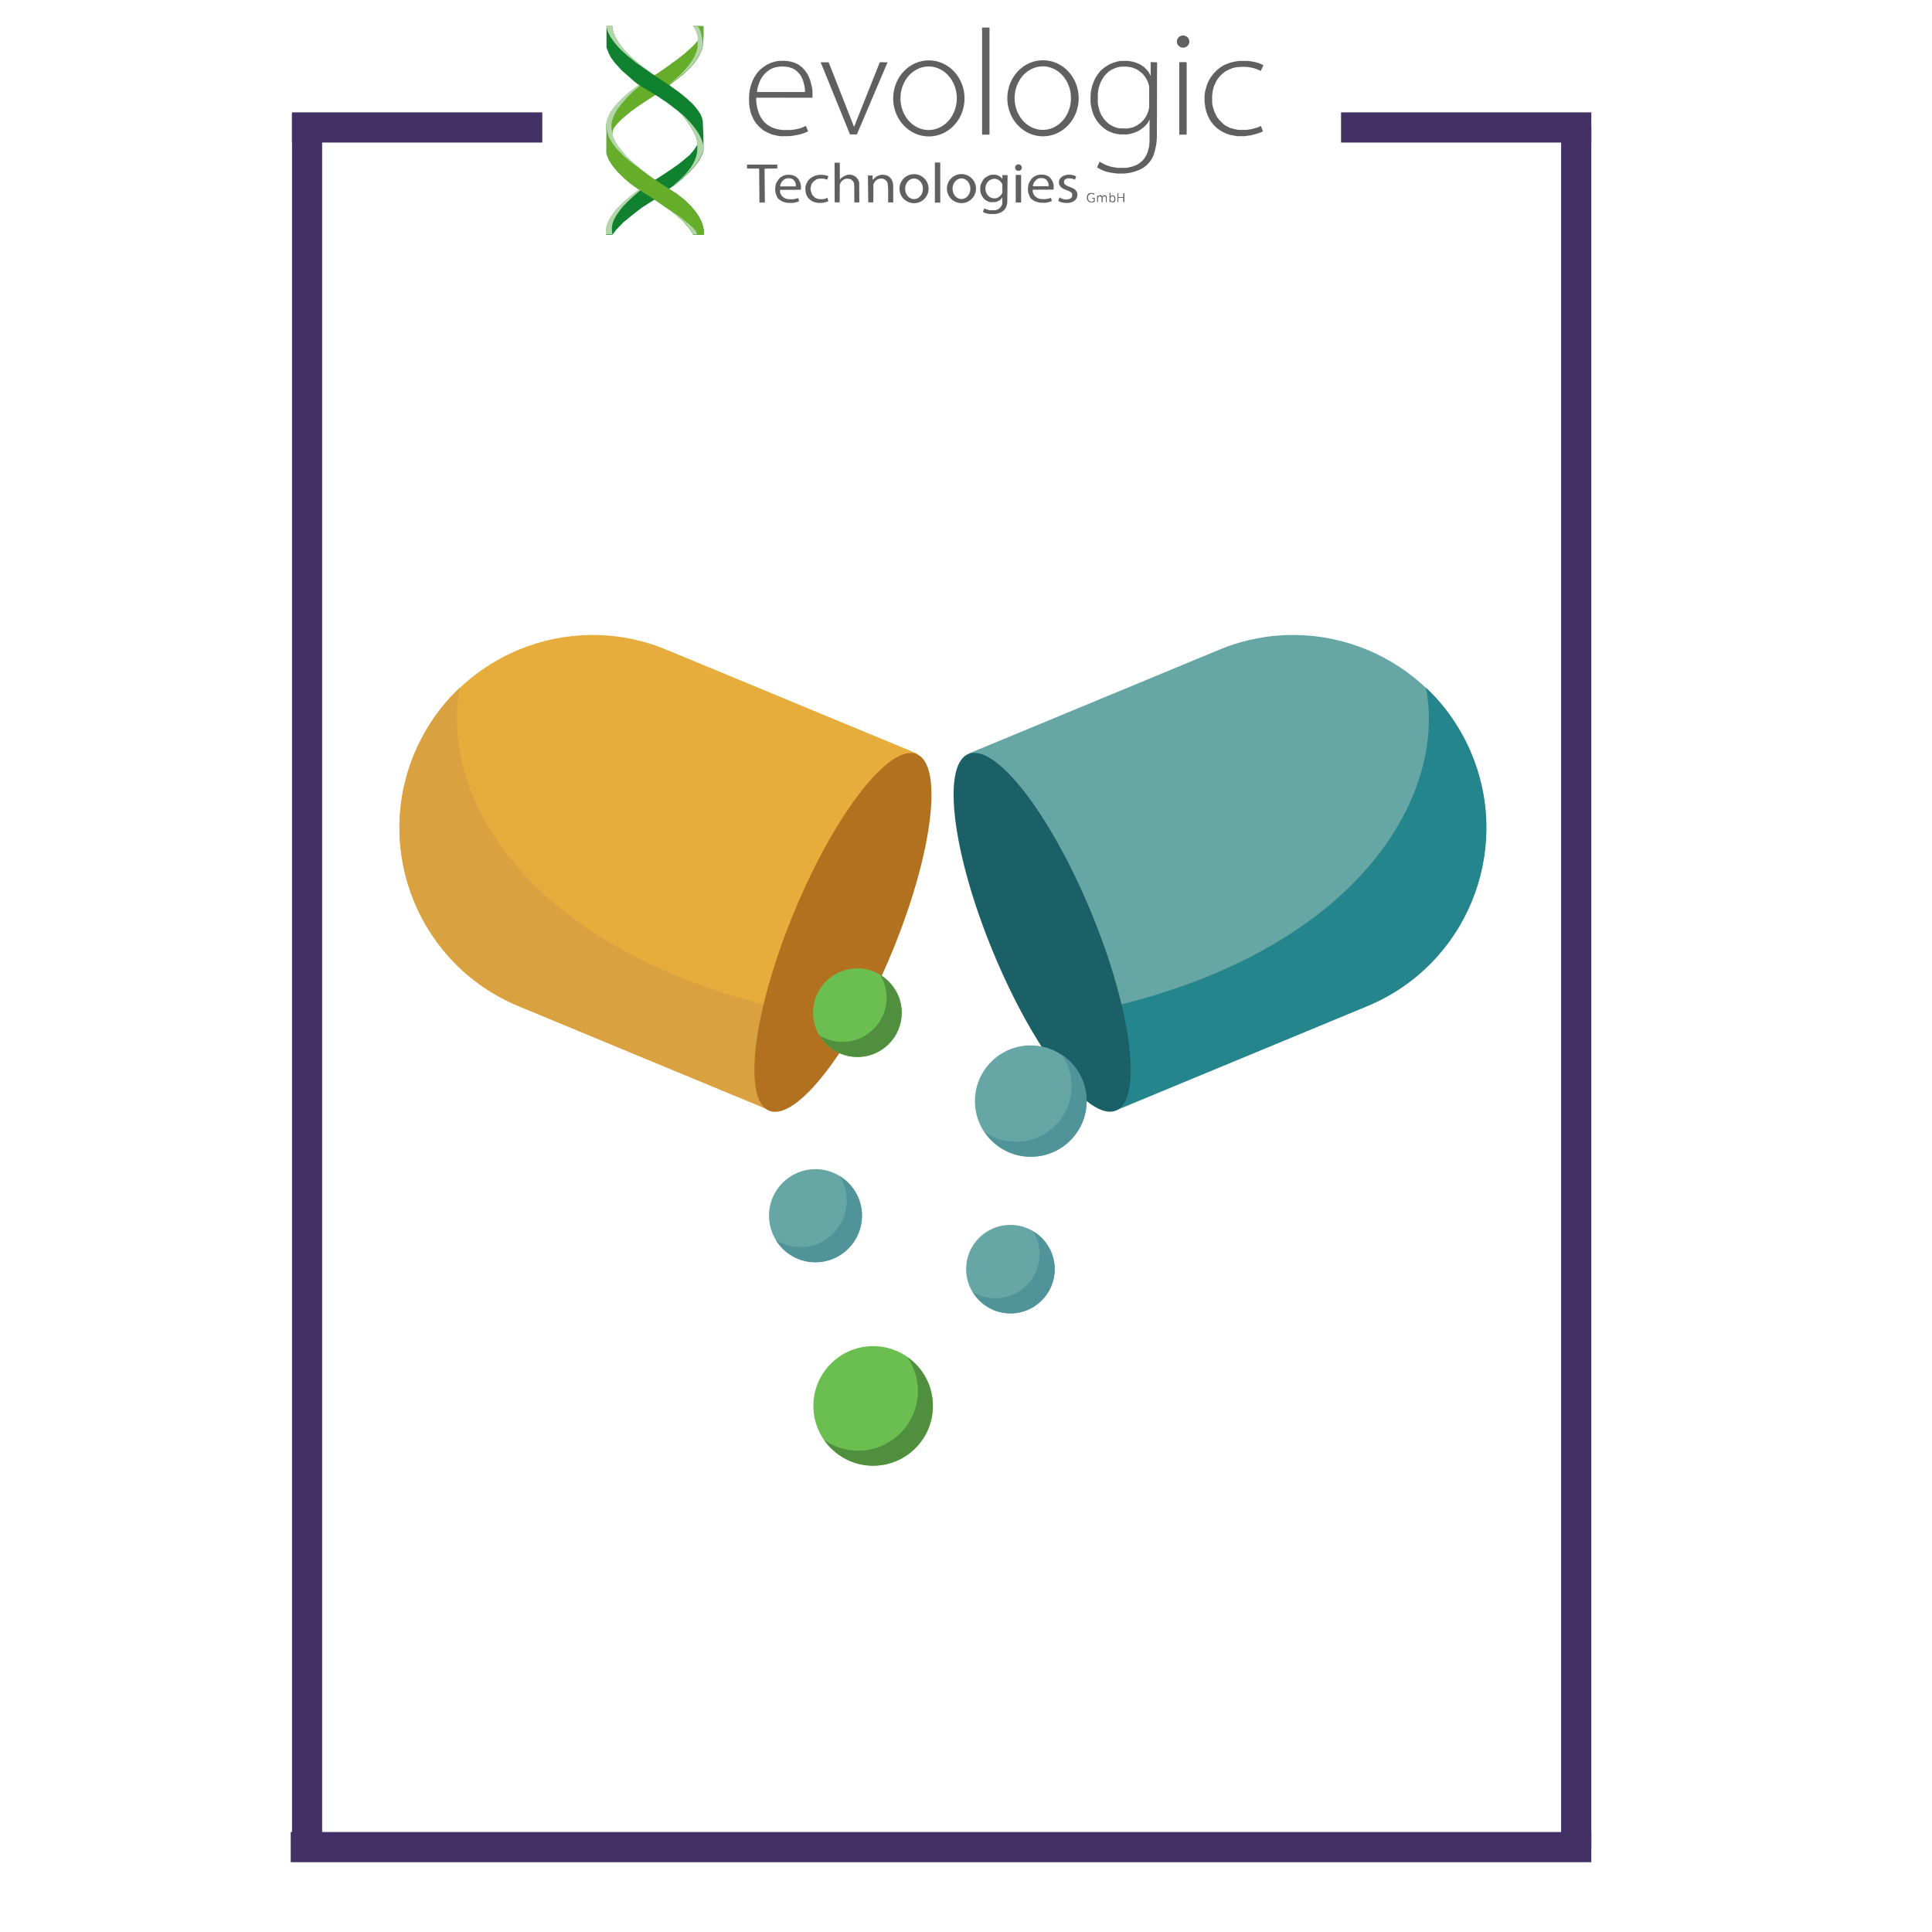 <?xml version="1.0" encoding="UTF-8" standalone="no"?>
<svg
   xmlns:dc="http://purl.org/dc/elements/1.1/"
   xmlns:cc="http://creativecommons.org/ns#"
   xmlns:rdf="http://www.w3.org/1999/02/22-rdf-syntax-ns#"
   xmlns:svg="http://www.w3.org/2000/svg"
   xmlns="http://www.w3.org/2000/svg"
   xmlns:xlink="http://www.w3.org/1999/xlink"
   xmlns:sodipodi="http://sodipodi.sourceforge.net/DTD/sodipodi-0.dtd"
   xmlns:inkscape="http://www.inkscape.org/namespaces/inkscape"
   width="32mm"
   height="32mm"
   viewBox="0 0 32 32"
   version="1.1"
   id="svg11418"
   inkscape:version="1.0.2 (e86c8708, 2021-01-15)"
   sodipodi:docname="formulation.svg">
  <defs
     id="defs11412">
    <clipPath
       id="SVGID_4_">
      <use
         xlink:href="#SVGID_3_"
         style="overflow:visible"
         id="use8928"
         x="0"
         y="0"
         width="100%"
         height="100%" />
    </clipPath>
    <clipPath
       id="clipPath13054">
      <use
         xlink:href="#SVGID_3_"
         style="overflow:visible"
         id="use13052"
         x="0"
         y="0"
         width="100%"
         height="100%" />
    </clipPath>
    <clipPath
       id="clipPath13058">
      <use
         xlink:href="#SVGID_3_"
         style="overflow:visible"
         id="use13056"
         x="0"
         y="0"
         width="100%"
         height="100%" />
    </clipPath>
    <path
       id="SVGID_3_"
       d="m -1690.02,379.55 c -0.01,-2.6 -1.74,-5.21 -5.19,-7.2 -6.88,-3.97 -18,-3.97 -24.84,0 -3.42,1.99 -5.12,4.59 -5.11,7.19 v 49.54 c 0.01,2.6 1.74,5.21 5.18,7.2 6.89,3.97 18.01,3.97 24.85,0 3.42,-1.99 5.12,-4.59 5.11,-7.2 z" />
  </defs>
  <sodipodi:namedview
     id="base"
     pagecolor="#ffffff"
     bordercolor="#666666"
     borderopacity="1.0"
     inkscape:pageopacity="0.0"
     inkscape:pageshadow="2"
     inkscape:zoom="4.0151028"
     inkscape:cx="44.150878"
     inkscape:cy="59.816882"
     inkscape:document-units="mm"
     inkscape:current-layer="layer1"
     inkscape:document-rotation="0"
     showgrid="false"
     inkscape:window-width="1252"
     inkscape:window-height="847"
     inkscape:window-x="0"
     inkscape:window-y="25"
     inkscape:window-maximized="0"
     inkscape:snap-page="true" />
  <g
     inkscape:label="Layer 1"
     inkscape:groupmode="layer"
     id="layer1">
    <path
       style="fill:#433166;fill-opacity:1;stroke:#433166;stroke-width:0.5;stroke-linecap:square;stroke-linejoin:miter;stroke-miterlimit:4;stroke-dasharray:none;stroke-opacity:1"
       d="M 8.732,2.111 H 5.086"
       id="path983" />
    <path
       style="fill:#433166;fill-opacity:1;stroke:#433166;stroke-width:0.5;stroke-linecap:square;stroke-linejoin:miter;stroke-miterlimit:4;stroke-dasharray:none;stroke-opacity:1"
       d="M 26.107,2.111 H 22.462"
       id="path983-0" />
    <path
       style="fill:#433166;fill-opacity:1;stroke:#433166;stroke-width:0.5;stroke-linecap:square;stroke-linejoin:miter;stroke-miterlimit:4;stroke-dasharray:none;stroke-opacity:1"
       d="M 26.107,30.594 H 5.065"
       id="path983-0-5" />
    <path
       style="fill:none;stroke:#433166;stroke-width:0.499;stroke-linecap:square;stroke-linejoin:miter;stroke-miterlimit:4;stroke-dasharray:none;stroke-opacity:1"
       d="M 5.086,1.892 V 30.392 Z"
       id="path1063" />
    <path
       style="fill:none;stroke:#433166;stroke-width:0.5;stroke-linecap:square;stroke-linejoin:miter;stroke-miterlimit:4;stroke-dasharray:none;stroke-opacity:1"
       d="M 26.107,2.111 V 30.611 Z"
       id="path1063-4" />
    <g
       inkscape:label="Layer 1"
       id="layer1-5"
       transform="matrix(0.076,0,0,0.076,9.96,0.373)">
      <path
         style="fill:#606060;fill-opacity:1;stroke:none;stroke-width:0.265px;stroke-linecap:butt;stroke-linejoin:miter;stroke-opacity:1"
         d="m 34.387,31.828 0.079,7.418 1.173,-0.013 -0.066,-7.378 2.773,-0.043 0.003,-0.847 -6.585,-0.003 -0.017,0.863 z"
         id="path3859"
         inkscape:connector-curvature="0"
         sodipodi:nodetypes="ccccccccc" />
      <path
         style="fill:#606060;fill-opacity:1;stroke:none;stroke-width:0.265px;stroke-linecap:butt;stroke-linejoin:miter;stroke-opacity:1"
         d="m 40.628,33.175 c -0.036,-0.002 -0.075,-0.002 -0.119,0.003 -0.088,0.009 -0.238,0.042 -0.28,0.051 -0.042,0.009 2e-4,-0.019 -0.13,0.023 -0.13,0.042 -0.219,0.07 -0.256,0.084 -0.037,0.014 -0.284,0.088 -0.284,0.088 l -0.13,0.093 -0.296,0.159 c 0,0 -0.053,0.062 -0.076,0.075 -0.023,0.013 -0.03,0.01 -0.059,0.04 -0.03,0.03 -0.151,0.148 -0.151,0.148 0,0 -0.118,0.115 -0.128,0.129 -0.01,0.013 -0.145,0.188 -0.145,0.188 l -0.099,0.147 -0.084,0.129 -0.176,0.282 -0.086,0.164 -0.099,0.211 -0.04,0.29 -0.043,0.27 -0.036,0.132 -0.013,0.158 v 0.148 0.145 c 0,0.023 -0.007,0.184 -0.007,0.184 l 0.013,0.208 0.039,0.217 0.023,0.181 0.066,0.184 0.086,0.254 0.142,0.368 0.082,0.184 0.109,0.162 0.142,0.161 0.135,0.096 0.162,0.125 0.161,0.105 0.168,0.109 0.208,0.126 c 0,0 0.237,0.072 0.253,0.079 0.017,0.007 0.373,0.118 0.373,0.118 l 0.438,0.099 0.333,0.01 0.389,0.017 0.409,-0.003 0.356,-0.036 0.214,-0.059 0.326,-0.066 0.227,-0.073 0.237,-0.082 0.125,-0.062 -0.194,-0.682 -0.332,0.092 -0.316,0.092 c 0,0 -0.32,0.05 -0.333,0.05 -0.013,0 -0.349,0.026 -0.349,0.026 l -0.24,0.017 -0.287,-0.023 c 0,0 -0.109,0.003 -0.132,0.003 -0.023,0 -0.191,-0.013 -0.217,-0.017 -0.026,-0.003 -0.072,-0.007 -0.089,-0.01 -0.017,-0.003 -0.191,-0.043 -0.191,-0.043 l -0.26,-0.079 -0.171,-0.089 c 0,0 -0.155,-0.079 -0.168,-0.086 -0.013,-0.007 -0.139,-0.108 -0.155,-0.121 -0.017,-0.013 -0.234,-0.188 -0.234,-0.188 0,0 -0.096,-0.086 -0.105,-0.099 -0.01,-0.013 -0.056,-0.102 -0.079,-0.118 -0.023,-0.017 -0.135,-0.218 -0.135,-0.218 l -0.066,-0.171 -0.055,-0.139 -0.056,-0.135 0.002,-0.074 -0.007,-0.137 v -0.098 c 0,-0.012 0.005,-0.17 0.005,-0.17 l 0.005,-0.061 0.015,0.007 4.532,-0.026 0.004,-0.337 0.014,-0.448 c 0,0 -0.056,-0.298 -0.056,-0.326 0,-0.028 -0.084,-0.396 -0.084,-0.396 l -0.149,-0.312 -0.098,-0.214 -0.168,-0.265 -0.144,-0.168 c 0,0 -0.159,-0.163 -0.177,-0.181 -0.019,-0.019 -0.167,-0.154 -0.191,-0.173 -0.023,-0.019 -0.266,-0.177 -0.303,-0.191 -0.037,-0.014 -0.289,-0.093 -0.368,-0.121 -0.079,-0.028 -0.27,-0.088 -0.303,-0.093 -0.033,-0.005 -0.363,-0.033 -0.405,-0.033 -0.042,0 -0.261,0.005 -0.331,0 -0.035,-0.002 -0.069,-0.006 -0.105,-0.008 z m 0.138,0.76 c 0.012,0 0.235,-2.6e-4 0.263,0.005 0.028,0.005 0.2,0.035 0.214,0.037 0.014,0.002 0.165,0.043 0.186,0.052 0.021,0.009 0.126,0.063 0.149,0.072 0.023,0.009 0.149,0.07 0.172,0.086 0.023,0.016 0.159,0.124 0.159,0.124 l 0.133,0.163 0.124,0.182 0.118,0.198 c 0,0 0.044,0.177 0.051,0.198 0.007,0.021 0.049,0.221 0.049,0.238 0,0.016 0.017,0.256 0.017,0.256 l -0.005,0.172 -0.033,0.002 h -1.919 l -0.95,-0.009 -0.484,0.007 -0.024,-0.002 0.003,-0.111 v -0.06 c 0,0 0.008,-0.086 0.013,-0.102 0.005,-0.016 0.033,-0.079 0.036,-0.092 0.003,-0.013 0.043,-0.11 0.044,-0.117 0.002,-0.007 0.023,-0.093 0.023,-0.093 0,0 0.038,-0.097 0.043,-0.111 0.005,-0.013 0.046,-0.082 0.059,-0.109 0.013,-0.026 0.045,-0.07 0.058,-0.091 0.013,-0.021 0.031,-0.056 0.046,-0.081 0.015,-0.025 0.054,-0.075 0.061,-0.085 0.007,-0.01 0.049,-0.053 0.066,-0.069 l 0.083,-0.083 c 0.01,-0.01 0.094,-0.108 0.105,-0.121 0.012,-0.013 0.05,-0.046 0.057,-0.053 0.007,-0.007 0.087,-0.077 0.087,-0.077 0,0 0.082,-0.053 0.098,-0.062 0.016,-0.009 0.112,-0.07 0.149,-0.095 0.037,-0.026 0.091,-0.047 0.112,-0.056 0.021,-0.009 0.173,-0.058 0.214,-0.067 0.042,-0.009 0.172,-0.042 0.201,-0.042 0.028,0 0.209,-0.002 0.221,-0.002 z"
         id="path3863"
         inkscape:connector-curvature="0"
         sodipodi:nodetypes="cccccccccccccccccccccccsccccccccccccccccccccccccccccccccccsccccccccccccccccsccccccscccccsccccsccccccccccccccscccccccccccccccccccccccccccscc" />
      <path
         style="fill:#606060;fill-opacity:1;stroke:none;stroke-width:0.265px;stroke-linecap:butt;stroke-linejoin:miter;stroke-opacity:1"
         d="m 49.297,38.213 0.167,0.74 -0.289,0.101 c 0,0 -0.273,0.083 -0.285,0.087 -0.012,0.004 -0.201,0.052 -0.201,0.052 l -0.219,0.045 c 0,0 -0.107,0.027 -0.174,0.035 -0.066,0.008 -0.18,0.017 -0.203,0.019 -0.023,0.002 -0.157,0.012 -0.157,0.012 l -0.186,0.003 c 0,0 -0.161,0.006 -0.174,0.006 -0.013,0 -0.213,-0.004 -0.213,-0.004 l -0.229,-0.012 -0.167,-0.031 -0.17,-0.044 -0.224,-0.042 c 0,0 -0.156,-0.044 -0.177,-0.05 -0.021,-0.006 -0.136,-0.041 -0.167,-0.054 -0.031,-0.013 -0.153,-0.073 -0.183,-0.088 -0.029,-0.015 -0.171,-0.101 -0.171,-0.101 l -0.341,-0.225 c 0,0 -0.121,-0.104 -0.133,-0.114 -0.012,-0.01 -0.113,-0.114 -0.118,-0.121 -0.006,-0.007 -0.085,-0.086 -0.085,-0.086 0,0 -0.086,-0.079 -0.093,-0.085 -0.007,-0.006 -0.126,-0.17 -0.126,-0.17 0,0 -0.07,-0.111 -0.076,-0.12 -0.006,-0.009 -0.057,-0.075 -0.067,-0.098 -0.01,-0.023 -0.028,-0.101 -0.034,-0.114 -0.006,-0.013 -0.072,-0.153 -0.072,-0.153 l -0.041,-0.086 -0.057,-0.089 c 0,0 -0.026,-0.115 -0.029,-0.127 -0.003,-0.012 -0.018,-0.091 -0.02,-0.11 -0.003,-0.019 -0.012,-0.085 -0.013,-0.098 -0.002,-0.013 -0.058,-0.212 -0.058,-0.212 l -0.006,-0.093 c 0,0 -0.01,-0.103 -0.012,-0.116 -0.002,-0.012 -0.012,-0.097 -0.012,-0.105 0,-0.008 0.002,-0.161 0.002,-0.161 l -0.008,-0.141 -0.008,-0.13 c 0,0 0.004,-0.147 0.004,-0.157 0,-0.01 0.002,-0.149 0.004,-0.161 0.002,-0.012 0.048,-0.155 0.048,-0.155 0,0 0.012,-0.054 0.017,-0.087 0.004,-0.033 0.035,-0.114 0.035,-0.114 l 0.056,-0.124 0.031,-0.134 c 0,0 0.025,-0.058 0.027,-0.068 0.002,-0.01 0.025,-0.052 0.031,-0.068 0.006,-0.017 0.041,-0.081 0.041,-0.081 l 0.029,-0.081 c 0,0 0.039,-0.062 0.043,-0.07 0.004,-0.008 0.095,-0.174 0.095,-0.174 l 0.091,-0.134 0.048,-0.064 0.072,-0.087 0.07,-0.089 0.066,-0.081 0.079,-0.093 0.11,-0.083 c 0,0 0.037,-0.021 0.066,-0.066 0.029,-0.045 0.151,-0.11 0.151,-0.11 l 0.116,-0.06 0.13,-0.091 0.126,-0.087 0.18,-0.085 0.194,-0.079 0.12,-0.058 c 0,0 0.174,-0.043 0.182,-0.045 0.008,-0.002 0.124,-0.031 0.124,-0.031 l 0.112,-0.033 0.132,-0.031 0.165,-0.035 0.122,-0.01 0.112,-0.006 0.153,-0.002 0.279,-0.004 0.223,-0.008 0.205,0.025 c 0,0 0.145,0.002 0.153,0.004 0.008,0.002 0.155,0.033 0.155,0.033 0,0 0.112,0.015 0.126,0.019 0.015,0.004 0.138,0.043 0.138,0.043 l 0.147,0.037 0.229,0.068 0.18,0.081 -0.26,0.754 -0.201,-0.076 c 0,0 -0.11,-0.033 -0.132,-0.039 -0.023,-0.006 -0.161,-0.048 -0.174,-0.052 -0.012,-0.004 -0.126,-0.039 -0.155,-0.041 -0.029,-0.002 -0.089,-0.01 -0.105,-0.01 -0.017,0 -0.155,-0.004 -0.176,-0.006 -0.021,-0.002 -0.136,-0.01 -0.163,-0.008 -0.027,0.002 -0.254,0.004 -0.275,0.004 -0.021,0 -0.405,0.006 -0.405,0.006 0,0 -0.095,0.017 -0.107,0.023 -0.012,0.006 -0.244,0.068 -0.244,0.068 0,0 -0.105,0.023 -0.124,0.033 -0.019,0.01 -0.056,0.021 -0.079,0.031 -0.023,0.01 -0.101,0.081 -0.11,0.083 -0.008,0.002 -0.267,0.163 -0.267,0.163 0,0 -0.112,0.091 -0.141,0.114 -0.029,0.023 -0.043,0.029 -0.07,0.052 -0.027,0.023 -0.043,0.033 -0.074,0.07 -0.031,0.037 -0.107,0.118 -0.12,0.136 -0.012,0.019 -0.085,0.097 -0.099,0.116 -0.015,0.019 -0.054,0.062 -0.068,0.085 -0.015,0.023 -0.07,0.091 -0.074,0.107 -0.004,0.017 -0.101,0.265 -0.101,0.265 0,0 -0.027,0.118 -0.029,0.136 -0.002,0.019 -0.01,0.107 -0.025,0.141 -0.015,0.033 -0.074,0.201 -0.074,0.201 l -0.037,0.116 -0.002,0.322 c 0,0 0.029,0.232 0.031,0.242 0.002,0.01 0.019,0.172 0.019,0.172 l 0.081,0.176 0.102,0.335 0.07,0.177 0.107,0.172 0.095,0.139 0.234,0.244 0.162,0.167 c 0,0 0.191,0.101 0.197,0.104 0.006,0.003 0.21,0.105 0.216,0.108 0.006,0.003 0.248,0.088 0.248,0.088 l 0.247,0.06 0.275,0.026 h 0.642 l 0.313,-0.057 0.276,-0.102 0.246,-0.083 z"
         id="path3870"
         inkscape:connector-curvature="0" />
      <path
         style="fill:#606060;fill-opacity:1;stroke:none;stroke-width:0.265px;stroke-linecap:butt;stroke-linejoin:miter;stroke-opacity:1"
         d="m 50.826,30.548 0.029,8.647 1.076,0.002 0.045,-3.967 0.114,-0.209 0.114,-0.194 0.155,-0.203 0.086,-0.115 0.089,-0.079 0.073,-0.054 0.101,-0.063 0.08,-0.044 0.127,-0.072 0.118,-0.072 0.118,-0.035 0.174,-0.041 0.24,-0.012 0.205,0.009 0.153,0.013 0.151,0.025 0.183,0.045 0.14,0.072 c 0,0 0.104,0.076 0.108,0.082 0.004,0.006 0.113,0.07 0.117,0.077 0.004,0.007 0.044,0.044 0.05,0.05 0.006,0.006 0.063,0.06 0.073,0.072 0.01,0.012 0.059,0.076 0.066,0.086 0.007,0.01 0.05,0.066 0.063,0.083 0.013,0.018 0.057,0.091 0.063,0.101 0.006,0.01 0.064,0.118 0.064,0.118 l 0.061,0.165 0.032,0.24 c 0,0 0,0.118 0.002,0.129 0.002,0.01 0.016,0.113 0.016,0.123 0,0.01 0.007,0.137 0.007,0.137 l 0.019,3.549 1.087,-0.009 -0.027,-4.299 -0.08,-0.287 c 0,0 -0.091,-0.181 -0.095,-0.191 -0.004,-0.01 -0.066,-0.15 -0.066,-0.15 l -0.05,-0.091 -0.133,-0.197 c 0,0 -0.109,-0.139 -0.113,-0.144 -0.004,-0.005 -0.111,-0.103 -0.117,-0.112 -0.006,-0.008 -0.089,-0.089 -0.095,-0.095 -0.006,-0.006 -0.095,-0.067 -0.104,-0.073 -0.009,-0.006 -0.138,-0.102 -0.138,-0.102 l -0.097,-0.046 -0.147,-0.055 c 0,0 -0.081,-0.034 -0.097,-0.042 -0.017,-0.008 -0.153,-0.061 -0.165,-0.066 -0.012,-0.005 -0.15,-0.052 -0.177,-0.06 -0.027,-0.008 -0.165,-0.034 -0.185,-0.036 -0.02,-0.002 -0.154,-0.005 -0.162,-0.005 -0.008,0 -0.425,0.015 -0.425,0.015 0,0 -0.206,0.057 -0.213,0.06 -0.007,0.003 -0.156,0.045 -0.163,0.049 -0.007,0.003 -0.105,0.04 -0.118,0.045 -0.012,0.005 -0.199,0.077 -0.207,0.081 -0.007,0.003 -0.099,0.055 -0.099,0.055 l -0.102,0.063 c 0,0 -0.074,0.033 -0.088,0.042 -0.013,0.009 -0.045,0.03 -0.065,0.039 -0.02,0.009 -0.057,0.025 -0.069,0.037 -0.012,0.012 -0.052,0.038 -0.067,0.056 -0.015,0.018 -0.143,0.105 -0.151,0.113 -0.008,0.007 -0.097,0.072 -0.105,0.079 -0.008,0.006 -0.138,0.103 -0.138,0.103 l -0.087,0.135 -0.097,0.112 -0.018,-3.692 z"
         id="path3872"
         inkscape:connector-curvature="0"
         sodipodi:nodetypes="ccccccccccccccccccccccccsscccccccscccccccccccsccccccccscccccccccssccccccc" />
      <path
         style="fill:#606060;fill-opacity:1;stroke:none;stroke-width:0.265px;stroke-linecap:butt;stroke-linejoin:miter;stroke-opacity:1"
         d="m 58.171,39.195 1.107,-0.005 0.003,-3.908 0.162,-0.307 0.062,-0.129 0.067,-0.112 0.093,-0.129 0.083,-0.079 0.039,-0.051 0.098,-0.075 0.147,-0.116 0.173,-0.095 0.113,-0.056 0.083,-0.032 0.173,-0.044 0.165,-0.032 0.296,-0.006 0.249,0.005 0.158,0.042 0.172,0.079 c 0,0 0.105,0.053 0.111,0.058 0.005,0.005 0.179,0.106 0.179,0.106 l 0.169,0.159 0.133,0.163 0.133,0.215 0.051,0.202 c 0,0 0.032,0.129 0.032,0.133 0,0.004 0.012,0.118 0.012,0.118 l 0.007,0.302 0.046,0.558 0.022,0.247 -0.002,0.668 -0.002,0.766 10e-4,0.926 0.005,0.438 h 1.109 l -0.019,-3.831 -0.072,-0.382 -0.038,-0.199 -0.037,-0.147 -0.104,-0.21 -0.074,-0.192 -0.166,-0.245 c 0,0 -0.138,-0.154 -0.142,-0.158 -0.003,-0.004 -0.095,-0.09 -0.106,-0.102 -0.011,-0.012 -0.124,-0.097 -0.124,-0.097 l -0.179,-0.132 c 0,0 -0.113,-0.084 -0.12,-0.087 -0.007,-0.003 -0.134,-0.06 -0.144,-0.064 -0.009,-0.004 -0.081,-0.032 -0.123,-0.046 -0.042,-0.015 -0.124,-0.038 -0.143,-0.04 -0.019,-0.002 -0.092,-0.017 -0.092,-0.017 0,0 -0.081,-0.012 -0.085,-0.013 -0.004,-10e-4 -0.204,-0.041 -0.204,-0.041 0,0 -0.235,-0.024 -0.242,-0.024 -0.007,0 -0.155,-0.002 -0.161,-0.003 -0.006,-10e-4 -0.112,0.001 -0.13,0.002 -0.019,10e-4 -0.202,0.029 -0.216,0.032 -0.015,0.003 -0.135,0.026 -0.181,0.038 -0.045,0.012 -0.119,0.04 -0.127,0.041 -0.008,10e-4 -0.322,0.117 -0.322,0.117 0,0 -0.059,0.032 -0.08,0.046 -0.021,0.015 -0.117,0.054 -0.131,0.061 -0.015,0.007 -0.064,0.034 -0.084,0.048 -0.02,0.013 -0.082,0.054 -0.103,0.067 -0.022,0.013 -0.089,0.06 -0.102,0.074 -0.013,0.015 -0.142,0.133 -0.142,0.133 0,0 -0.087,0.083 -0.098,0.097 -0.011,0.015 -0.096,0.089 -0.114,0.112 -0.018,0.023 -0.076,0.069 -0.094,0.091 -0.018,0.022 -0.059,0.054 -0.07,0.065 -0.011,0.011 -0.06,0.056 -0.06,0.056 l -0.06,0.045 -0.022,-0.969 -1.016,0.003 z"
         id="path3874"
         inkscape:connector-curvature="0"
         sodipodi:nodetypes="ccccccccccccccccccccccccccsccccccccccccccccccccccsccccscsccccscscccccccccccc" />
      <path
         style="fill:#606060;fill-opacity:1;stroke:none;stroke-width:0.01;stroke-miterlimit:4;stroke-dasharray:none;stroke-opacity:0.933"
         d="m 68.144,33.047 a 3.169,3.163 0 0 0 -3.165,3.167 3.169,3.163 0 0 0 3.173,3.159 3.169,3.163 0 0 0 3.165,-3.167 3.169,3.163 0 0 0 -3.173,-3.158 z m 0.005,0.95 a 1.935,2.244 0 0 1 1.938,2.241 1.935,2.244 0 0 1 -1.933,2.247 1.935,2.244 0 0 1 -1.937,-2.241 1.935,2.244 0 0 1 1.932,-2.247 z"
         id="path3876"
         inkscape:connector-curvature="0" />
      <path
         style="fill:#606060;fill-opacity:1;stroke:none;stroke-width:0.01;stroke-miterlimit:4;stroke-dasharray:none;stroke-opacity:0.933"
         d="m 78.477,33.029 a 3.169,3.163 0 0 0 -3.165,3.167 3.169,3.163 0 0 0 3.173,3.159 3.169,3.163 0 0 0 3.165,-3.167 3.169,3.163 0 0 0 -3.173,-3.158 z m 0.005,0.95 a 1.935,2.244 0 0 1 1.938,2.241 1.935,2.244 0 0 1 -1.933,2.247 1.935,2.244 0 0 1 -1.937,-2.241 1.935,2.244 0 0 1 1.932,-2.247 z"
         id="path3876-0"
         inkscape:connector-curvature="0" />
      <path
         style="fill:#606060;fill-opacity:1;stroke:none;stroke-width:0.265px;stroke-linecap:butt;stroke-linejoin:miter;stroke-opacity:1"
         d="m 95.711,33.141 c -0.036,-0.002 -0.075,-0.002 -0.119,0.003 -0.088,0.009 -0.238,0.042 -0.28,0.051 -0.042,0.009 2.1e-4,-0.019 -0.13,0.023 -0.13,0.042 -0.219,0.07 -0.256,0.084 -0.037,0.014 -0.284,0.088 -0.284,0.088 l -0.13,0.093 -0.296,0.159 c 0,0 -0.053,0.062 -0.076,0.075 -0.023,0.013 -0.03,0.01 -0.059,0.04 -0.03,0.03 -0.151,0.148 -0.151,0.148 0,0 -0.118,0.116 -0.128,0.129 -0.01,0.013 -0.145,0.188 -0.145,0.188 l -0.099,0.147 -0.084,0.129 -0.176,0.282 -0.086,0.164 -0.099,0.211 -0.04,0.29 -0.043,0.27 -0.036,0.132 -0.013,0.158 v 0.148 0.145 c 0,0.023 -0.007,0.184 -0.007,0.184 l 0.013,0.208 0.039,0.217 0.023,0.181 0.066,0.184 0.086,0.254 0.142,0.368 0.082,0.184 0.109,0.162 0.142,0.161 0.135,0.096 0.162,0.125 0.161,0.105 0.168,0.109 0.208,0.126 c 0,0 0.237,0.072 0.253,0.079 0.017,0.007 0.373,0.118 0.373,0.118 l 0.438,0.099 0.333,0.01 0.389,0.017 0.409,-0.003 0.356,-0.036 0.214,-0.059 0.326,-0.066 0.227,-0.073 0.237,-0.082 0.125,-0.062 -0.194,-0.682 -0.332,0.092 -0.316,0.092 c 0,0 -0.32,0.05 -0.333,0.05 -0.013,0 -0.349,0.026 -0.349,0.026 l -0.24,0.017 -0.287,-0.023 c 0,0 -0.109,0.003 -0.132,0.003 -0.023,0 -0.191,-0.013 -0.217,-0.017 -0.026,-0.003 -0.072,-0.007 -0.089,-0.01 -0.017,-0.003 -0.191,-0.043 -0.191,-0.043 l -0.26,-0.079 -0.171,-0.089 c 0,0 -0.155,-0.079 -0.168,-0.086 -0.013,-0.007 -0.139,-0.108 -0.155,-0.121 -0.017,-0.013 -0.234,-0.188 -0.234,-0.188 0,0 -0.096,-0.086 -0.105,-0.099 -0.01,-0.013 -0.056,-0.102 -0.079,-0.118 -0.023,-0.017 -0.135,-0.218 -0.135,-0.218 l -0.066,-0.171 -0.055,-0.139 -0.056,-0.135 0.002,-0.074 -0.007,-0.137 v -0.098 c 0,-0.012 0.005,-0.17 0.005,-0.17 l 0.005,-0.061 0.015,0.007 4.532,-0.026 0.004,-0.337 0.014,-0.448 c 0,0 -0.056,-0.298 -0.056,-0.326 0,-0.028 -0.084,-0.396 -0.084,-0.396 l -0.149,-0.312 -0.098,-0.214 -0.168,-0.265 -0.144,-0.168 c 0,0 -0.159,-0.163 -0.177,-0.181 -0.019,-0.019 -0.167,-0.154 -0.191,-0.173 -0.023,-0.019 -0.266,-0.177 -0.303,-0.191 -0.037,-0.014 -0.289,-0.093 -0.368,-0.121 -0.079,-0.028 -0.27,-0.088 -0.303,-0.093 -0.033,-0.005 -0.363,-0.033 -0.405,-0.033 -0.042,0 -0.261,0.005 -0.331,0 -0.035,-0.002 -0.069,-0.006 -0.105,-0.008 z m 0.138,0.76 c 0.012,0 0.235,-2.7e-4 0.263,0.005 0.028,0.005 0.2,0.035 0.214,0.037 0.014,0.002 0.165,0.043 0.186,0.052 0.021,0.009 0.126,0.063 0.149,0.072 0.023,0.009 0.149,0.07 0.172,0.086 0.023,0.016 0.159,0.123 0.159,0.123 l 0.133,0.163 0.123,0.182 0.118,0.198 c 0,0 0.044,0.177 0.051,0.198 0.007,0.021 0.049,0.221 0.049,0.238 0,0.016 0.017,0.256 0.017,0.256 l -0.005,0.172 -0.033,0.002 h -1.919 l -0.95,-0.009 -0.484,0.007 -0.024,-0.002 0.003,-0.111 v -0.06 c 0,0 0.008,-0.086 0.013,-0.102 0.005,-0.016 0.033,-0.079 0.036,-0.092 0.003,-0.013 0.042,-0.11 0.044,-0.117 0.002,-0.007 0.023,-0.093 0.023,-0.093 0,0 0.038,-0.097 0.043,-0.111 0.005,-0.013 0.046,-0.082 0.059,-0.109 0.013,-0.026 0.045,-0.07 0.058,-0.091 0.013,-0.021 0.031,-0.056 0.046,-0.081 0.015,-0.025 0.054,-0.075 0.061,-0.085 0.007,-0.01 0.049,-0.053 0.066,-0.069 l 0.083,-0.083 c 0.01,-0.01 0.094,-0.108 0.105,-0.121 0.012,-0.013 0.05,-0.046 0.057,-0.053 0.007,-0.007 0.087,-0.077 0.087,-0.077 0,0 0.082,-0.053 0.098,-0.062 0.016,-0.009 0.112,-0.07 0.149,-0.095 0.037,-0.026 0.091,-0.047 0.112,-0.056 0.021,-0.009 0.173,-0.058 0.214,-0.067 0.042,-0.009 0.172,-0.042 0.201,-0.042 0.028,0 0.209,-0.002 0.221,-0.002 z"
         id="path3863-7"
         inkscape:connector-curvature="0"
         sodipodi:nodetypes="cccccccccccccccccccccccsccccccccccccccccccccccccccccccccccsccccccccccccccccsccccccscccccsccccsccccccccccccccscccccccccccccccccccccccccccscc" />
      <rect
         style="fill:#606060;fill-opacity:1;stroke:none;stroke-width:0.01;stroke-miterlimit:4;stroke-dasharray:none;stroke-opacity:0.933"
         id="rect3941"
         width="1.174"
         height="6.019"
         x="90.311"
         y="33.207"
         rx="0.041"
         ry="0.026" />
      <path
         style="fill:#606060;fill-opacity:1;stroke:none;stroke-width:0.01;stroke-miterlimit:4;stroke-dasharray:none;stroke-opacity:0.933"
         id="path3943"
         sodipodi:type="arc"
         sodipodi:cx="90.908569"
         sodipodi:cy="31.619118"
         sodipodi:rx="0.73090857"
         sodipodi:ry="0.71313477"
         sodipodi:start="6.2818589"
         sodipodi:end="6.2818414"
         sodipodi:open="true"
         sodipodi:arc-type="arc"
         d="m 91.639,31.618 a 0.731,0.713 0 0 1 -0.73,0.714 0.731,0.713 0 0 1 -0.732,-0.712 0.731,0.713 0 0 1 0.73,-0.714 0.731,0.713 0 0 1 0.732,0.712" />
      <rect
         style="fill:#606060;fill-opacity:1;stroke:none;stroke-width:0.01;stroke-miterlimit:4;stroke-dasharray:none;stroke-opacity:0.933"
         id="rect3941-8"
         width="1.174"
         height="8.748"
         x="72.691"
         y="30.508"
         rx="0.041"
         ry="0.026" />
      <rect
         style="fill:#606060;fill-opacity:1;stroke:none;stroke-width:0.01;stroke-miterlimit:4;stroke-dasharray:none;stroke-opacity:0.933"
         id="rect3941-8-1"
         width="1.618"
         height="23.352"
         x="82.976"
         y="1.094"
         rx="0.041"
         ry="0.026" />
      <rect
         style="fill:#606060;fill-opacity:1;stroke:none;stroke-width:0.01;stroke-miterlimit:4;stroke-dasharray:none;stroke-opacity:0.933"
         id="rect3941-8-1-4"
         width="1.618"
         height="15.808"
         x="125.95"
         y="8.636"
         rx="0.041"
         ry="0.026" />
      <path
         style="fill:#606060;fill-opacity:1;stroke:none;stroke-width:0.01;stroke-miterlimit:4;stroke-dasharray:none;stroke-opacity:0.933"
         id="path3943-2"
         sodipodi:type="arc"
         sodipodi:cx="126.79274"
         sodipodi:cy="4.1520815"
         sodipodi:rx="1.358007"
         sodipodi:ry="1.3249837"
         sodipodi:start="6.2818589"
         sodipodi:end="6.2818414"
         sodipodi:open="true"
         sodipodi:arc-type="arc"
         d="m 128.151,4.15 a 1.358,1.325 0 0 1 -1.356,1.327 1.358,1.325 0 0 1 -1.36,-1.323 1.358,1.325 0 0 1 1.356,-1.327 1.358,1.325 0 0 1 1.36,1.323" />
      <path
         style="fill:#606060;fill-opacity:1;stroke:none;stroke-width:0.265px;stroke-linecap:butt;stroke-linejoin:miter;stroke-opacity:1"
         d="m 85.129,33.163 -0.308,0.06 -0.304,0.095 -0.434,0.225 -0.283,0.174 -0.256,0.194 -0.265,0.277 -0.304,0.511 -0.186,0.399 -0.128,0.316 -0.081,0.438 -0.002,0.81 0.066,0.356 0.122,0.378 0.182,0.384 0.254,0.399 0.287,0.308 0.467,0.364 0.451,0.192 0.403,0.107 0.387,-0.004 0.633,-0.006 0.399,-0.107 0.411,-0.201 0.234,-0.143 0.238,-0.223 0.269,-0.356 -0.002,1.375 -0.033,0.147 -0.068,0.167 -0.149,0.273 -0.194,0.265 -0.304,0.263 c 0,0 -0.213,0.114 -0.221,0.12 -0.008,0.006 -0.382,0.153 -0.382,0.153 l -0.275,0.041 -1.044,0.006 -0.223,-0.043 -0.232,-0.058 c 0,0 -0.186,-0.066 -0.205,-0.07 -0.019,-0.004 -0.153,-0.048 -0.163,-0.052 -0.01,-0.004 -0.232,-0.105 -0.232,-0.105 l -0.198,-0.095 -0.298,0.777 0.285,0.145 c 0,0 0.36,0.147 0.378,0.153 0.019,0.006 0.387,0.085 0.387,0.085 l 0.405,0.072 0.531,0.002 0.932,-0.021 0.368,-0.095 0.366,-0.114 0.36,-0.163 0.356,-0.246 0.279,-0.246 0.229,-0.296 0.194,-0.339 0.107,-0.368 0.07,-0.244 0.054,-0.275 0.015,-0.153 0.064,-5.846 -0.004,-0.07 c -0.144,-0.007 -0.12,-10e-4 -0.148,-0.003 h -0.948 c -0.022,0 -0.04,0.012 -0.04,0.026 v 0.838 l -0.13,-0.187 -0.198,-0.203 -0.198,-0.178 -0.19,-0.097 -0.273,-0.136 -0.273,-0.083 -0.329,-0.07 z m 0.513,0.889 c 0.752,7.9e-4 1.435,0.478 1.756,1.225 v 1.83 c -0.321,0.744 -1.002,1.219 -1.751,1.221 -1.074,0.002 -1.946,-0.954 -1.947,-2.135 -10e-4,-1.181 0.868,-2.139 1.942,-2.14 z"
         id="path4005"
         inkscape:connector-curvature="0"
         sodipodi:nodetypes="ccccccccccccccccccccccccccccccccccccccccccccccccccccccccccccccccssccccccccccccccc" />
      <path
         style="fill:#606060;fill-opacity:1;stroke:none;stroke-width:0.265px;stroke-linecap:butt;stroke-linejoin:miter;stroke-opacity:1"
         d="m 99.848,38.093 -0.269,0.804 0.482,0.225 0.433,0.102 0.418,0.079 0.406,0.012 h 0.503 l 0.362,-0.061 0.324,-0.099 0.339,-0.158 0.219,-0.137 0.21,-0.152 0.193,-0.234 0.164,-0.301 0.105,-0.398 0.012,-0.421 -0.041,-0.205 -0.123,-0.291 c 0,0 -0.17,-0.248 -0.176,-0.256 -0.006,-0.008 -0.143,-0.172 -0.167,-0.188 -0.025,-0.017 -0.232,-0.161 -0.232,-0.161 l -0.279,-0.153 -0.69,-0.289 -0.575,-0.229 c 0,0 -0.205,-0.147 -0.219,-0.155 -0.015,-0.008 -0.217,-0.153 -0.238,-0.172 -0.021,-0.019 -0.066,-0.083 -0.083,-0.103 -0.017,-0.021 -0.068,-0.107 -0.07,-0.126 -0.002,-0.019 0.006,-0.097 0.002,-0.116 -0.004,-0.019 -0.017,-0.124 -0.017,-0.124 l 0.01,-0.161 0.027,-0.167 0.076,-0.138 c 0,0 0.105,-0.095 0.112,-0.103 0.006,-0.008 0.198,-0.116 0.198,-0.116 l 0.176,-0.089 0.169,-0.039 0.275,-0.025 0.304,0.008 0.316,0.056 0.3,0.068 0.242,0.101 0.174,0.081 0.26,-0.711 -0.232,-0.128 -0.246,-0.081 -0.314,-0.081 -0.366,-0.079 -0.763,-0.019 -0.273,0.072 -0.265,0.074 -0.209,0.062 -0.252,0.124 -0.267,0.194 -0.163,0.161 -0.151,0.178 -0.11,0.139 -0.097,0.215 -0.031,0.136 -0.006,0.112 0.015,0.55 0.105,0.269 0.143,0.194 0.227,0.265 0.25,0.192 0.263,0.157 0.415,0.19 0.395,0.134 0.411,0.174 0.256,0.149 0.176,0.103 0.105,0.128 0.083,0.147 0.037,0.079 -0.002,0.484 -0.07,0.172 -0.089,0.153 -0.143,0.145 -0.26,0.132 -0.327,0.074 c 0,0 -0.207,0.048 -0.217,0.048 -0.01,0 -0.329,0 -0.329,0 l -0.176,-0.017 -0.366,-0.07 -0.329,-0.126 -0.215,-0.097 z"
         id="path4078"
         inkscape:connector-curvature="0" />
      <path
         style="fill:#606060;fill-opacity:1;stroke:none;stroke-width:0.265px;stroke-linecap:butt;stroke-linejoin:miter;stroke-opacity:1"
         d="m 106.92,38.201 0.008,0.153 0.393,-0.004 0.006,0.537 -0.221,0.12 -0.198,0.021 -0.186,0.004 -0.165,-0.037 c 0,0 -0.12,-0.062 -0.145,-0.087 -0.025,-0.025 -0.145,-0.12 -0.145,-0.12 l -0.091,-0.124 -0.079,-0.186 -0.037,-0.24 v -0.194 l 0.037,-0.198 0.107,-0.211 0.157,-0.149 0.136,-0.079 0.198,-0.058 0.178,-0.017 0.095,0.012 0.149,0.033 0.116,0.066 0.12,0.07 0.099,0.054 0.004,-0.289 -0.227,-0.083 -0.322,-0.045 -0.364,0.012 -0.19,0.054 -0.219,0.107 -0.174,0.219 -0.091,0.211 -0.054,0.269 -0.017,0.289 0.091,0.314 0.107,0.17 0.131,0.178 0.137,0.106 0.179,0.085 0.184,0.036 c 0,0 0.184,0.01 0.2,0.01 0.017,0 0.402,-0.021 0.402,-0.021 l 0.19,-0.1 0.115,-0.074 -0.004,-0.827 z"
         id="path4080"
         inkscape:connector-curvature="0"
         sodipodi:nodetypes="ccccccccsccccccccccccccccccccccccccccccccsccccc" />
      <path
         style="fill:#606060;fill-opacity:1;stroke:none;stroke-width:0.265px;stroke-linecap:butt;stroke-linejoin:miter;stroke-opacity:1"
         d="m 108.044,37.717 0.004,1.43 0.186,-0.004 0.021,-1 0.054,-0.091 0.087,-0.079 0.103,-0.062 0.103,-0.041 h 0.099 l 0.07,0.021 0.091,0.045 0.07,0.058 0.079,0.083 0.012,1.083 0.24,-0.012 -0.012,-1.054 0.095,-0.091 0.074,-0.066 0.145,-0.045 0.124,-0.008 0.124,0.012 0.045,0.037 c 0,0 0.029,0.025 0.045,0.045 0.017,0.021 0.041,0.079 0.041,0.079 l 0.025,1.112 0.17,-0.012 0.008,-1.153 -0.045,-0.112 -0.054,-0.116 -0.116,-0.103 -0.091,-0.037 -0.141,-0.004 c 0,0 -0.141,0 -0.157,0.004 -0.017,0.004 -0.107,0.025 -0.136,0.054 -0.029,0.029 -0.112,0.099 -0.112,0.099 l -0.083,0.136 -0.116,-0.12 -0.095,-0.103 -0.149,-0.062 c 0,0 -0.128,-0.029 -0.149,-0.029 -0.021,0 -0.079,0.008 -0.099,0.017 -0.021,0.008 -0.157,0.079 -0.157,0.079 0,0 -0.058,0.062 -0.079,0.083 -0.021,0.021 -0.033,0.033 -0.062,0.054 -0.029,0.021 -0.058,0.05 -0.058,0.05 l -0.004,-0.174 z"
         id="path4082"
         inkscape:connector-curvature="0" />
      <path
         style="fill:#606060;fill-opacity:1;stroke:none;stroke-width:0.265px;stroke-linecap:butt;stroke-linejoin:miter;stroke-opacity:1"
         d="m 110.75,37.115 0.017,2.03 0.17,-0.004 0.002,-0.219 0.101,0.128 0.141,0.072 0.163,0.068 0.234,0.006 0.192,-0.089 0.147,-0.153 0.054,-0.087 0.058,-0.209 -0.002,-0.453 -0.056,-0.198 -0.139,-0.165 -0.118,-0.097 -0.079,-0.062 -0.165,-0.023 h -0.19 l -0.116,0.058 -0.068,0.076 -0.091,0.087 -0.048,0.054 0.006,-0.819 z m 0.64,0.746 a 0.438,0.577 0 0 1 0.439,0.576 0.438,0.577 0 0 1 -0.438,0.577 0.438,0.577 0 0 1 -0.439,-0.576 0.438,0.577 0 0 1 0.438,-0.578 z"
         id="path4084"
         inkscape:connector-curvature="0" />
      <path
         style="fill:#606060;fill-opacity:1;stroke:none;stroke-width:0.265px;stroke-linecap:butt;stroke-linejoin:miter;stroke-opacity:1"
         d="m 112.485,39.133 0.178,0.003 0.009,-0.921 1.055,-0.006 0.021,0.924 0.246,0.003 -0.006,-1.929 -0.248,0.003 0.012,0.839 h -1.079 l 0.003,-0.839 -0.187,0.003 z"
         id="path4089"
         inkscape:connector-curvature="0" />
      <path
         style="fill:#606060;fill-opacity:1;stroke:none;stroke-width:0.265px;stroke-linecap:butt;stroke-linejoin:miter;stroke-opacity:1"
         d="m 54.189,24.376 1.505,0.008 6.685,-15.718 -1.691,-0.012 -5.61,14.094 -5.532,-14.08 -1.743,0.004 z"
         id="path4091"
         inkscape:connector-curvature="0" />
      <path
         style="fill:#606060;fill-opacity:1;stroke:none;stroke-width:0.265px;stroke-linecap:butt;stroke-linejoin:miter;stroke-opacity:1"
         d="m 39.655,8.337 -0.868,0.033 -0.538,0.053 -0.655,0.161 -0.603,0.196 -0.687,0.298 -0.517,0.298 -0.591,0.412 -0.596,0.491 -0.433,0.45 -0.456,0.614 -0.372,0.605 -0.278,0.523 -0.205,0.476 -0.178,0.5 -0.184,0.646 -0.129,0.547 -0.108,0.675 -0.07,0.991 0.003,0.953 0.047,0.757 0.122,0.749 0.184,0.815 0.196,0.57 0.228,0.515 0.222,0.465 0.281,0.456 0.325,0.459 0.444,0.505 0.298,0.292 0.324,0.269 0.383,0.325 0.433,0.263 0.623,0.322 0.488,0.222 0.471,0.17 0.377,0.096 0.298,0.056 0.494,0.122 0.667,0.091 1.812,-0.009 0.646,-0.064 0.535,-0.091 0.181,-0.029 0.736,-0.149 0.547,-0.131 0.757,-0.245 0.754,-0.348 -0.474,-1.175 -1,0.427 -0.672,0.184 -0.895,0.19 -0.871,0.09 -1.713,-0.015 -0.629,-0.085 -0.728,-0.152 -0.877,-0.304 -0.526,-0.292 -0.532,-0.328 -0.582,-0.517 -0.468,-0.547 -0.479,-0.787 -0.222,-0.465 -0.281,-0.857 -0.132,-0.461 -0.12,-0.675 -0.046,-0.351 -0.061,-0.433 0.003,-0.783 12.263,0.02 0.003,-1.476 -0.117,-0.822 -0.363,-1.441 -0.368,-0.967 -0.316,-0.573 -0.535,-0.728 -0.549,-0.594 -0.816,-0.625 -0.92,-0.433 -0.64,-0.187 -0.834,-0.161 z m -0.117,1.235 0.372,0.031 0.475,0.056 0.455,0.062 0.356,0.122 0.548,0.192 0.426,0.246 0.492,0.374 0.347,0.36 0.36,0.42 0.277,0.498 0.277,0.608 0.186,0.622 0.136,0.608 0.107,0.593 0.041,0.781 -10.442,5.3e-4 0.01,-0.419 0.128,-0.614 0.122,-0.411 0.198,-0.56 0.211,-0.502 0.211,-0.399 0.296,-0.469 0.234,-0.312 0.308,-0.353 0.3,-0.271 0.325,-0.273 0.329,-0.234 0.304,-0.163 0.325,-0.169 0.341,-0.124 0.405,-0.124 0.455,-0.078 0.459,-0.05 0.287,-0.04 z"
         id="path4093"
         inkscape:connector-curvature="0" />
      <path
         style="fill:#606060;fill-opacity:1;stroke:none;stroke-width:0.01;stroke-miterlimit:4;stroke-dasharray:none;stroke-opacity:0.933"
         d="m 71.369,8.253 a 7.772,8.285 0 0 0 -7.762,8.296 7.772,8.285 0 0 0 7.782,8.274 7.772,8.285 0 0 0 7.762,-8.296 7.772,8.285 0 0 0 -7.782,-8.274 z m -0.045,1.33 a 6.137,6.922 0 0 1 6.145,6.913 6.137,6.922 0 0 1 -6.129,6.931 6.137,6.922 0 0 1 -6.145,-6.913 6.137,6.922 0 0 1 6.129,-6.931 z"
         id="path4107"
         inkscape:connector-curvature="0" />
      <path
         style="fill:#606060;fill-opacity:1;stroke:none;stroke-width:0.01;stroke-miterlimit:4;stroke-dasharray:none;stroke-opacity:0.933"
         d="m 96.247,8.225 a 7.772,8.285 0 0 0 -7.762,8.296 7.772,8.285 0 0 0 7.782,8.274 7.772,8.285 0 0 0 7.762,-8.296 7.772,8.285 0 0 0 -7.782,-8.274 z m -0.045,1.33 a 6.137,6.922 0 0 1 6.145,6.913 6.137,6.922 0 0 1 -6.129,6.931 6.137,6.922 0 0 1 -6.145,-6.913 6.137,6.922 0 0 1 6.129,-6.931 z"
         id="path4107-3"
         inkscape:connector-curvature="0" />
      <path
         style="fill:#606060;fill-opacity:1;stroke:none;stroke-width:0.265px;stroke-linecap:butt;stroke-linejoin:miter;stroke-opacity:1"
         d="m 113.113,8.361 -0.752,0.157 -0.823,0.26 -0.881,0.372 -0.517,0.31 -0.496,0.335 -0.641,0.525 -0.384,0.405 -0.463,0.604 -0.442,0.686 -0.331,0.695 -0.364,0.918 -0.215,0.868 -0.124,0.653 -0.058,0.781 -0.012,1.335 0.099,0.839 0.207,0.934 0.244,0.79 0.318,0.719 0.451,0.79 0.513,0.653 0.554,0.583 0.55,0.467 0.678,0.48 0.637,0.302 0.757,0.306 1.025,0.203 0.451,0.054 h 1.497 l 0.835,-0.153 0.885,-0.273 0.661,-0.285 0.637,-0.401 0.633,-0.48 0.475,-0.471 0.331,-0.393 0.203,-0.38 0.232,-0.401 -0.015,4.861 -0.082,0.942 -0.17,0.71 -0.222,0.754 -0.307,0.646 -0.339,0.544 -0.368,0.444 -0.424,0.377 -0.468,0.362 -0.45,0.254 -0.553,0.222 -0.383,0.134 -0.456,0.111 -0.532,0.102 -0.301,0.058 -1.815,0.012 -0.483,-0.073 -0.599,-0.093 -0.608,-0.137 -0.66,-0.228 -0.418,-0.161 -0.377,-0.172 -0.468,-0.26 -0.392,-0.24 -0.567,1.257 0.877,0.491 1,0.403 1.035,0.24 1.064,0.158 0.684,0.053 1.473,-0.018 1.099,-0.158 0.959,-0.251 0.965,-0.339 0.865,-0.462 0.807,-0.608 0.614,-0.66 0.427,-0.585 0.404,-0.783 0.321,-1.011 0.228,-1.018 0.158,-0.988 0.064,-1.087 0.046,-16.3 -1.397,-0.004 -0.004,2.981 -0.426,-0.819 -0.401,-0.5 -0.612,-0.608 -0.703,-0.484 -0.719,-0.343 -0.637,-0.236 -0.695,-0.161 -0.686,-0.116 z m 0.51,1.244 c 0.032,0 0.826,0.004 0.826,0.004 l 0.496,0.066 0.575,0.091 0.43,0.145 0.475,0.186 0.413,0.203 0.393,0.281 0.409,0.314 0.405,0.364 0.438,0.562 0.339,0.529 0.223,0.451 0.153,0.409 0.194,0.657 0.008,4.473 -0.029,0.306 -0.165,0.69 -0.232,0.591 -0.331,0.649 -0.513,0.715 -0.554,0.533 -0.722,0.529 -1.006,0.508 -1.21,0.234 -1.415,-0.029 -0.535,-0.05 c 0,0 -0.435,-0.096 -0.45,-0.105 -0.015,-0.009 -0.316,-0.114 -0.316,-0.114 l -0.48,-0.208 -0.549,-0.301 -0.401,-0.289 -0.319,-0.286 -0.561,-0.582 -0.658,-0.974 -0.395,-0.935 -0.257,-0.988 -0.105,-0.681 0.009,-2.143 0.155,-1.044 0.292,-0.918 0.313,-0.722 0.304,-0.541 0.31,-0.48 0.33,-0.359 0.38,-0.392 0.342,-0.298 0.491,-0.325 0.482,-0.237 c 0,0 0.406,-0.178 0.427,-0.19 0.021,-0.012 0.57,-0.17 0.617,-0.184 0.047,-0.015 0.485,-0.093 0.485,-0.093 0,0 0.453,-0.024 0.485,-0.024 z"
         id="path4142"
         inkscape:connector-curvature="0" />
      <path
         style="fill:#606060;fill-opacity:1;stroke:none;stroke-width:0.265px;stroke-linecap:butt;stroke-linejoin:miter;stroke-opacity:1"
         d="m 143.751,22.536 0.438,1.186 -0.604,0.269 -0.426,0.151 -0.413,0.134 -0.442,0.118 -0.444,0.122 -0.461,0.093 -0.5,0.06 -0.726,0.101 -1.482,-0.002 -0.523,-0.066 -0.194,-0.045 c 0,0 -0.717,-0.13 -0.726,-0.132 -0.008,-0.002 -0.413,-0.093 -0.413,-0.093 l -0.409,-0.151 -0.418,-0.161 -0.382,-0.178 -0.571,-0.31 -0.246,-0.161 -0.209,-0.141 -0.42,-0.316 -0.349,-0.318 -0.384,-0.378 -0.511,-0.639 -0.424,-0.659 -0.374,-0.783 -0.294,-0.827 -0.211,-0.878 -0.098,-0.716 -0.079,-0.588 v -1.231 l 0.073,-0.652 0.167,-0.766 0.196,-0.643 0.167,-0.529 0.17,-0.436 0.213,-0.421 0.289,-0.5 0.319,-0.424 0.351,-0.465 0.295,-0.31 0.284,-0.304 0.357,-0.316 0.412,-0.336 0.36,-0.254 0.436,-0.266 0.532,-0.254 0.573,-0.222 0.561,-0.187 0.576,-0.143 0.564,-0.111 0.564,-0.082 0.74,-0.018 1.435,0.015 0.681,0.114 0.731,0.134 0.71,0.208 0.476,0.187 0.608,0.275 -0.591,1.263 -0.576,-0.272 -0.731,-0.281 -0.661,-0.161 -0.833,-0.143 -0.772,-0.05 -0.821,0.018 -0.895,0.076 -0.509,0.102 -0.269,0.064 -0.816,0.324 -0.512,0.26 -0.403,0.231 -0.298,0.222 -0.675,0.602 -0.488,0.588 -0.362,0.535 -0.316,0.646 -0.316,0.728 -0.123,0.541 -0.108,0.479 -0.108,0.88 0.015,1.684 0.146,0.734 0.295,0.985 0.599,1.237 c 0,0 0.491,0.614 0.497,0.628 0.006,0.015 0.892,0.897 0.892,0.897 l 0.482,0.36 0.93,0.485 0.751,0.208 0.953,0.21 0.696,0.035 1.269,-0.012 1.184,-0.187 1.096,-0.316 0.523,-0.205 z"
         id="path4147"
         inkscape:connector-curvature="0" />
      <path
         sodipodi:nodetypes="ccccccccccccccccccccccccccccccccccccccccccccccccccccccccccccccccccccccccccccccccccccccccccccccccccccccccccccccccccccccccccccccccccccccccccccccccccccccccccccccccccccccc"
         inkscape:connector-curvature="0"
         id="path4149-6"
         d="m 20.065,0.752 0.398,0.672 0.506,1.045 0.158,0.606 -0.058,0.896 -1.079,1.178 -1.203,1.128 -1.676,1.386 L 14.149,9.821 11.602,11.563 8.648,9.381 6.806,7.813 4.939,5.938 l -1.145,-1.51 -0.564,-0.938 -0.514,-1.087 -0.174,-0.664 -0.133,-0.473 -0.016,-0.49 -1.27,-0.009 V 5.415 l 0.531,1.394 0.448,0.855 0.846,1.12 1.51,1.676 1.668,1.452 1.112,0.987 1.095,0.846 -1.709,1.178 -1.303,1.062 -1.12,1.062 -1.045,1.087 -0.838,1.112 -0.498,0.755 -0.423,0.987 -0.207,0.689 -0.108,0.705 0.058,1.494 -0.017,4.696 0.573,1.411 0.697,1.128 1.037,1.278 1.651,1.626 1.029,0.88 0.946,0.705 1.319,0.938 -0.813,0.473 -0.805,0.647 -1.211,1.021 -1.037,0.962 -1.319,1.361 -0.83,1.054 -0.573,0.855 -0.581,1.336 -0.199,1.178 0.05,0.855 1.377,-0.042 0.788,-1.054 1.543,-1.601 1.328,-1.104 1.319,-1.045 1.419,-1.095 1.444,-0.921 1.319,-0.838 2.008,1.394 1.411,0.963 1.56,1.211 1.303,1.211 1.07,1.245 0.556,0.722 0.44,0.705 0.09,0.229 2.294,-0.011 -0.006,-1.085 -0.211,-0.898 -0.305,-0.91 -0.634,-1.232 -0.769,-1.062 -0.968,-1.132 -0.722,-0.716 -0.815,-0.762 -0.945,-0.71 -0.622,-0.493 c 0,0 -0.692,-0.405 -0.71,-0.428 -0.018,-0.023 -0.798,-0.539 -0.798,-0.539 l -0.082,-0.047 0.657,-0.411 0.798,-0.581 0.645,-0.528 0.833,-0.675 0.98,-0.91 0.669,-0.651 0.645,-0.704 0.382,-0.423 0.528,-0.657 0.37,-0.493 0.328,-0.581 0.299,-0.61 0.282,-0.622 0.118,-0.522 -0.03,-3.245 -0.1,-2.235 -0.047,-0.968 -0.17,-0.68 -0.293,-0.722 -0.534,-0.816 -0.651,-0.845 -0.575,-0.657 -1.273,-1.167 -1.085,-0.892 -0.933,-0.722 -1.033,-0.745 -0.839,-0.587 1.643,-1.15 1.221,-0.927 0.915,-0.827 0.892,-0.851 0.975,-1.147 0.603,-0.861 0.481,-0.867 0.47,-1.027 0.29,-1.187 0.058,-1.974 -0.008,-1.966 z m -8.375,14.944 0.838,0.548 0.954,0.664 0.896,0.589 0.863,0.664 0.622,0.481 0.714,0.548 0.465,0.415 0.556,0.539 0.622,0.797 0.539,0.738 0.73,1.029 0.506,0.938 0.597,1.162 0.158,0.531 0.216,0.697 -0.008,0.548 -0.324,0.523 -0.614,0.871 -0.763,0.888 c -2.484,2.106 -2.63,2.207 -5.409,4.042 l -2.217,1.442 -0.606,-0.415 -1.145,-0.722 -0.846,-0.614 -1.087,-0.896 -1.245,-1.112 -1.211,-1.17 -1.112,-1.22 -0.846,-1.137 -0.631,-1.045 -0.382,-0.755 -0.232,-0.797 -0.141,-0.871 0.738,-0.987 0.896,-0.929 0.904,-0.913 1.344,-1.153 1.162,-0.913 1.12,-0.855 1.419,-0.896 z"
         style="fill:#10812e;fill-opacity:1;stroke:none;stroke-width:0.265px;stroke-linecap:butt;stroke-linejoin:miter;stroke-opacity:1" />
      <path
         sodipodi:nodetypes="cccccccccccccccccccccccccccccccccccccccccccccccccccccccccccccccccccsscc"
         inkscape:connector-curvature="0"
         id="path3964"
         d="m 16.334,12.425 1.221,-0.927 0.915,-0.827 0.892,-0.851 0.975,-1.147 0.603,-0.861 0.481,-0.867 0.47,-1.027 0.29,-1.187 0.058,-1.974 -0.008,-1.966 -2.182,-0.049 0.398,0.672 0.506,1.045 0.091,0.266 0.052,0.407 0.004,0.449 -0.047,0.304 -0.102,0.186 -0.468,0.55 -0.509,0.518 -1.203,1.128 -1.676,1.386 -2.962,2.157 -2.547,1.742 c -3.283,2.216 2.572,-1.717 -3.269,2.182 l -1.709,1.178 -1.303,1.062 -1.12,1.062 -1.045,1.087 -0.838,1.112 -0.498,0.755 -0.423,0.987 -0.207,0.689 -0.108,0.705 0.058,1.494 -0.016,4.696 0.573,1.411 0.697,1.128 1.037,1.278 1.651,1.626 1.029,0.88 0.946,0.705 1.319,0.938 c 3.335,2.155 -0.724,-0.47 3.219,2.041 l 2.008,1.394 1.411,0.963 1.56,1.211 1.303,1.211 1.07,1.245 0.556,0.722 0.44,0.705 0.09,0.229 2.294,-0.011 -0.006,-1.085 L 22.09,44.254 21.785,43.344 21.151,42.112 20.383,41.05 19.415,39.918 18.693,39.202 17.877,38.44 16.933,37.73 16.311,37.236 c 0,0 -0.692,-0.405 -0.71,-0.428 -0.018,-0.023 -0.798,-0.539 -0.798,-0.539 l -0.082,-0.047 C 10.817,33.81 1.642,27.517 2.461,23.736 c 0.641,-2.958 9.349,-7.801 11.153,-9.156 1.803,-1.354 2.721,-2.155 2.721,-2.155 z"
         style="fill:#66ae29;fill-opacity:1;stroke:none;stroke-width:0.265px;stroke-linecap:butt;stroke-linejoin:miter;stroke-opacity:1" />
      <g
         style="fill:#b3d5aa;fill-opacity:1;stroke-width:1.691"
         transform="matrix(0.591,0,0,0.591,-34.64,-117.532)"
         id="g3928">
        <path
           style="fill:#b3d5aa;fill-opacity:1;stroke:none;stroke-width:0.447px;stroke-linecap:butt;stroke-linejoin:miter;stroke-opacity:1"
           d="m 92.576,200.024 1.448,0.039 0.238,0.372 0.264,0.336 0.313,0.545 0.251,0.6 0.143,0.417 0.153,0.515 0.147,0.655 0.143,0.682 0.108,0.685 0.082,0.525 0.095,0.545 0.052,0.28 0.134,0.548 -0.14,0.58 -0.163,0.668 -0.183,0.75 -0.173,0.336 -0.179,0.433 -0.238,0.512 -0.209,0.447 -0.359,0.613 -0.241,0.489 -0.476,0.776 -0.492,0.698 -0.585,0.734 -0.598,0.742 -0.524,0.612 -0.723,0.699 -0.727,0.707 -1.19,1.102 -1.438,1.184 -3.359,2.423 -0.486,0.333 2.508,-2.103 1.272,-1.135 1.135,-1.131 0.812,-0.887 1.36,-1.581 1.233,-1.731 0.89,-1.526 0.355,-0.73 0.352,-0.825 0.287,-0.965 0.176,-0.711 0.078,-0.548 0.023,-0.395 0.01,-0.538 0.004,-0.701 0.016,-0.483 6e-5,-0.199 0.024,-0.296 0.005,-0.285 -0.024,-0.31 -0.038,-0.327 -0.075,-0.359 -0.047,-0.237 -0.072,-0.205 -0.102,-0.318 -0.187,-0.579 -0.297,-0.639 -0.349,-0.678 -0.382,-0.75 -0.212,-0.297 -0.069,-0.101 z"
           id="path3910"
           inkscape:connector-curvature="0"
           sodipodi:nodetypes="ccccccccccccccccccccccccccccccccccccccccccccccccccccccccccccccccccc" />
        <path
           sodipodi:nodetypes="cccccccccccccccccccccccccccccccccc"
           style="fill:#b3d5aa;fill-opacity:1;stroke:none;stroke-width:0.447px;stroke-linecap:butt;stroke-linejoin:miter;stroke-opacity:1"
           d="m 60.475,200.047 2.17,0.012 0.047,0.828 0.189,0.757 0.16,0.541 0.15,0.613 0.287,0.59 0.329,0.701 0.607,1.158 0.463,0.766 0.832,1.148 1.396,1.784 2.142,2.136 1.259,1.21 1.686,1.438 1.679,1.363 2.733,2.005 1.187,0.874 -3.721,-2.439 -2.781,-1.95 -3.44,-2.798 -2.227,-2.061 -1.157,-1.252 -0.832,-1.001 -0.487,-0.623 -0.334,-0.473 -0.666,-0.971 -0.404,-0.68 -0.44,-0.849 -0.291,-0.646 -0.258,-0.749 -0.12,-0.489 -0.156,-0.407 z"
           id="path3912"
           inkscape:connector-curvature="0" />
        <path
           style="fill:#b3d5aa;fill-opacity:1;stroke:none;stroke-width:0.447px;stroke-linecap:butt;stroke-linejoin:miter;stroke-opacity:1"
           d="m 72.613,221.691 0.485,0.282 -1.337,1.085 -0.704,0.626 -1.076,0.985 -1.611,1.552 -1.356,1.513 -1.05,1.259 -0.991,1.285 -0.887,1.337 -0.75,1.389 -0.3,0.73 -0.359,1.024 -0.202,0.737 -0.104,0.802 -0.026,0.417 0.007,0.43 0.005,0.405 c 0.017,0.582 0.078,0.959 0.21,1.637 l 0.209,1.037 0.202,0.62 0.235,0.652 0.339,0.75 0.254,0.47 0.613,0.998 0.463,0.73 0.502,0.691 1.187,1.441 0.743,0.848 1.115,1.239 0.796,0.73 1.487,1.376 2.25,1.898 1.056,0.854 -3.587,-2.504 -1.637,-1.324 -1.435,-1.18 -1.122,-1.083 -1.63,-1.637 -0.933,-1.135 -0.607,-0.783 -1.05,-1.565 -0.522,-1.037 -0.313,-0.861 -0.326,-0.965 -0.274,-1.239 -0.156,-0.839 -0.048,-0.653 0.043,-0.548 0.141,-0.778 0.235,-0.991 0.417,-0.939 0.443,-1.102 0.515,-0.809 1.135,-1.565 0.828,-1.011 1.656,-1.741 0.822,-0.783 0.73,-0.691 1.396,-1.167 1.396,-1.096 1.037,-0.783 z"
           id="path3914"
           inkscape:connector-curvature="0"
           sodipodi:nodetypes="ccccccccccccccccccccccccccccccccccccccccccccccccccccccccccccccc" />
        <path
           sodipodi:nodetypes="ccccccccccccccccccccccccccccccccccccccccccccccccc"
           style="fill:#b3d5aa;fill-opacity:1;stroke:none;stroke-width:0.447px;stroke-linecap:butt;stroke-linejoin:miter;stroke-opacity:1"
           d="m 83.946,229.132 4.033,3.201 1.425,1.249 1.156,1.221 1.249,1.378 1.018,1.23 1.304,1.804 0.879,1.536 0.694,1.647 0.322,0.994 0.191,0.73 0.01,0.598 0.002,0.921 -6e-5,0.243 -0.139,0.719 -0.192,0.475 -0.62,1.314 -0.27,0.541 -0.296,0.496 -0.21,0.393 -0.495,0.689 -0.819,1.091 -1.462,1.61 -2.489,2.479 -2.692,2.211 -2.072,1.517 2.294,-1.915 1.582,-1.406 1.119,-1.138 1.018,-1.184 1.073,-1.388 0.842,-1.369 0.62,-1.267 0.509,-1.341 0.305,-1.24 0.139,-1.064 0.056,-1.582 -0.065,-0.518 0.008,-0.972 -0.12,-0.833 -0.171,-0.575 -0.303,-0.938 -0.395,-0.813 -0.361,-0.689 -0.722,-1.388 -0.87,-1.415 -1.85,-2.498 -1.878,-2.035 z"
           id="path3916"
           inkscape:connector-curvature="0" />
        <path
           style="fill:#b3d5aa;fill-opacity:1;stroke:none;stroke-width:0.447px;stroke-linecap:butt;stroke-linejoin:miter;stroke-opacity:1"
           d="m 60.269,276.997 2.393,-0.065 -0.104,-1.017 -0.078,-1.461 0.287,-1.565 0.6,-1.513 0.913,-1.565 1.409,-2.009 1.096,-1.278 1.383,-1.409 1.643,-1.617 2.087,-1.826 1.097,-0.97 -0.473,-0.321 -2.058,1.473 -1.878,1.591 -1.487,1.278 -1.617,1.565 -1.435,1.461 -0.835,1.096 -0.965,1.33 -0.809,1.409 -0.522,1.148 -0.29,0.826 -0.154,0.609 -0.183,1.148 -0.026,0.783 z"
           id="path3918"
           inkscape:connector-curvature="0"
           sodipodi:nodetypes="cccccccccccccccccccccccccccc" />
        <path
           style="fill:#b3d5aa;fill-opacity:1;stroke:none;stroke-width:0.447px;stroke-linecap:butt;stroke-linejoin:miter;stroke-opacity:1"
           d="m 93.858,276.984 -1.422,-0.005 c 0,0 -0.551,-1.04 -0.577,-1.093 -0.026,-0.052 -0.836,-1.174 -0.836,-1.174 l -1.03,-1.265 -0.887,-1.017 -1.122,-1.096 -1.174,-1.135 -1.409,-1.083 -2.035,-1.539 3.561,2.426 1.839,1.461 2.45,2 1.273,1.199 0.885,1.015 0.235,0.42 0.198,0.535 z"
           id="path3920"
           inkscape:connector-curvature="0"
           sodipodi:nodetypes="cccccccccccccccccc" />
      </g>
      <path
         sodipodi:nodetypes="ccccc"
         inkscape:connector-curvature="0"
         id="path3966"
         d="m 8.192,13.631 3.816,2.262 2.905,-2.163 -3.599,-2.374 z"
         style="fill:#10812e;fill-opacity:1;stroke:none;stroke-width:0.265px;stroke-linecap:butt;stroke-linejoin:miter;stroke-opacity:1" />
    </g>
    <g
       inkscape:label="Layer 1"
       id="layer1-0"
       transform="translate(5.564,7.247)">
      <path
         class="st35"
         d="m 17.079,9.419 -4.151,1.72 v 0 l -2.447,-5.905 4.151,-1.72 c 1.63,-0.675 3.5,0.098 4.175,1.73 v 0 c 0.677,1.63 -0.098,3.5 -1.728,4.175 z"
         id="path8749"
         style="fill:#66a6a4;stroke-width:0.265" />
      <path
         class="st13"
         d="m 12.928,11.139 -0.656,-1.587 c 4.596,-0.876 6.141,-3.59 5.781,-5.411 0.318,0.299 0.579,0.669 0.759,1.101 v 0 c 0.675,1.63 -0.098,3.5 -1.73,4.175 z"
         id="path8751"
         style="fill:#24858c;stroke-width:0.265" />
      <ellipse
         transform="rotate(-22.5)"
         class="st11"
         cx="7.671"
         cy="12.047"
         rx="0.876"
         ry="3.196"
         id="ellipse8753"
         style="fill:#1a6066;stroke-width:0.265" />
      <path
         class="st32"
         d="m 3.027,9.419 4.151,1.72 v 0 l 2.447,-5.905 -4.151,-1.72 c -1.63,-0.675 -3.5,0.098 -4.175,1.73 v 0 c -0.677,1.63 0.098,3.5 1.728,4.175 z"
         id="path8755"
         style="fill:#e6ad3d;stroke-width:0.265" />
      <path
         class="st30"
         d="m 7.179,11.139 0.656,-1.587 C 3.239,8.676 1.694,5.961 2.054,4.141 c -0.318,0.299 -0.579,0.669 -0.759,1.101 v 0 c -0.675,1.63 0.098,3.5 1.73,4.175 z"
         id="path8757"
         style="fill:#d9a13f;stroke-width:0.265" />
      <ellipse
         transform="rotate(-67.5)"
         class="st31"
         cx="-4.359"
         cy="10.895"
         rx="3.196"
         ry="0.876"
         id="ellipse8759"
         style="fill:#b2711e;stroke-width:0.265" />
      <circle
         class="st35"
         cx="7.943"
         cy="12.888"
         r="0.77"
         id="circle8761"
         style="fill:#66a6a4;stroke-width:0.265" />
      <circle
         class="st35"
         cx="11.171"
         cy="13.774"
         r="0.733"
         id="circle8763"
         style="fill:#66a6a4;stroke-width:0.265" />
      <circle
         class="st66"
         cx="8.636"
         cy="9.525"
         r="0.733"
         id="circle8765"
         style="fill:#6bbf51;stroke-width:0.265" />
      <circle
         class="st35"
         cx="11.507"
         cy="10.991"
         r="0.923"
         id="circle8767"
         style="fill:#66a6a4;stroke-width:0.265" />
      <circle
         class="st66"
         cx="8.898"
         cy="16.039"
         r="0.99"
         id="circle8769"
         style="fill:#6bbf51;stroke-width:0.265" />
      <path
         class="st34"
         d="m 8.713,12.888 c 0,-0.278 -0.148,-0.519 -0.368,-0.654 0.074,0.119 0.116,0.257 0.116,0.405 0,0.426 -0.344,0.77 -0.77,0.77 -0.148,0 -0.286,-0.045 -0.405,-0.116 0.135,0.22 0.376,0.368 0.654,0.368 0.429,0 0.773,-0.347 0.773,-0.773 z"
         id="path8771"
         style="fill:#509499;stroke-width:0.265" />
      <path
         class="st20"
         d="m 9.121,9.277 c 0,0.405 -0.328,0.733 -0.733,0.733 -0.138,0 -0.267,-0.04 -0.376,-0.106 0.13,0.214 0.36,0.357 0.627,0.357 0.405,0 0.733,-0.328 0.733,-0.733 0,-0.267 -0.143,-0.497 -0.357,-0.627 0.064,0.108 0.106,0.238 0.106,0.376 z"
         id="path8773"
         style="fill:#508f3d;stroke-width:0.265" />
      <path
         class="st34"
         d="m 12.026,10.224 c 0.101,0.148 0.159,0.325 0.159,0.516 0,0.511 -0.413,0.923 -0.923,0.923 -0.191,0 -0.37,-0.058 -0.516,-0.159 0.167,0.246 0.447,0.407 0.767,0.407 0.511,0 0.923,-0.413 0.923,-0.923 -0.003,-0.318 -0.164,-0.598 -0.41,-0.765 z"
         id="path8775"
         style="fill:#509499;stroke-width:0.265" />
      <path
         class="st20"
         d="m 9.462,15.227 c 0.111,0.161 0.177,0.355 0.177,0.564 0,0.548 -0.445,0.99 -0.99,0.99 -0.209,0 -0.402,-0.066 -0.564,-0.177 0.18,0.257 0.476,0.426 0.812,0.426 0.548,0 0.99,-0.445 0.99,-0.99 0,-0.339 -0.169,-0.635 -0.426,-0.812 z"
         id="path8777"
         style="fill:#508f3d;stroke-width:0.265" />
      <path
         class="st34"
         d="m 11.549,13.147 c 0.066,0.111 0.106,0.238 0.106,0.376 0,0.405 -0.328,0.733 -0.733,0.733 -0.138,0 -0.267,-0.04 -0.376,-0.106 0.13,0.214 0.36,0.357 0.627,0.357 0.405,0 0.733,-0.328 0.733,-0.733 0,-0.267 -0.146,-0.5 -0.357,-0.627 z"
         id="path8779"
         style="fill:#509499;stroke-width:0.265" />
    </g>
  </g>
</svg>
